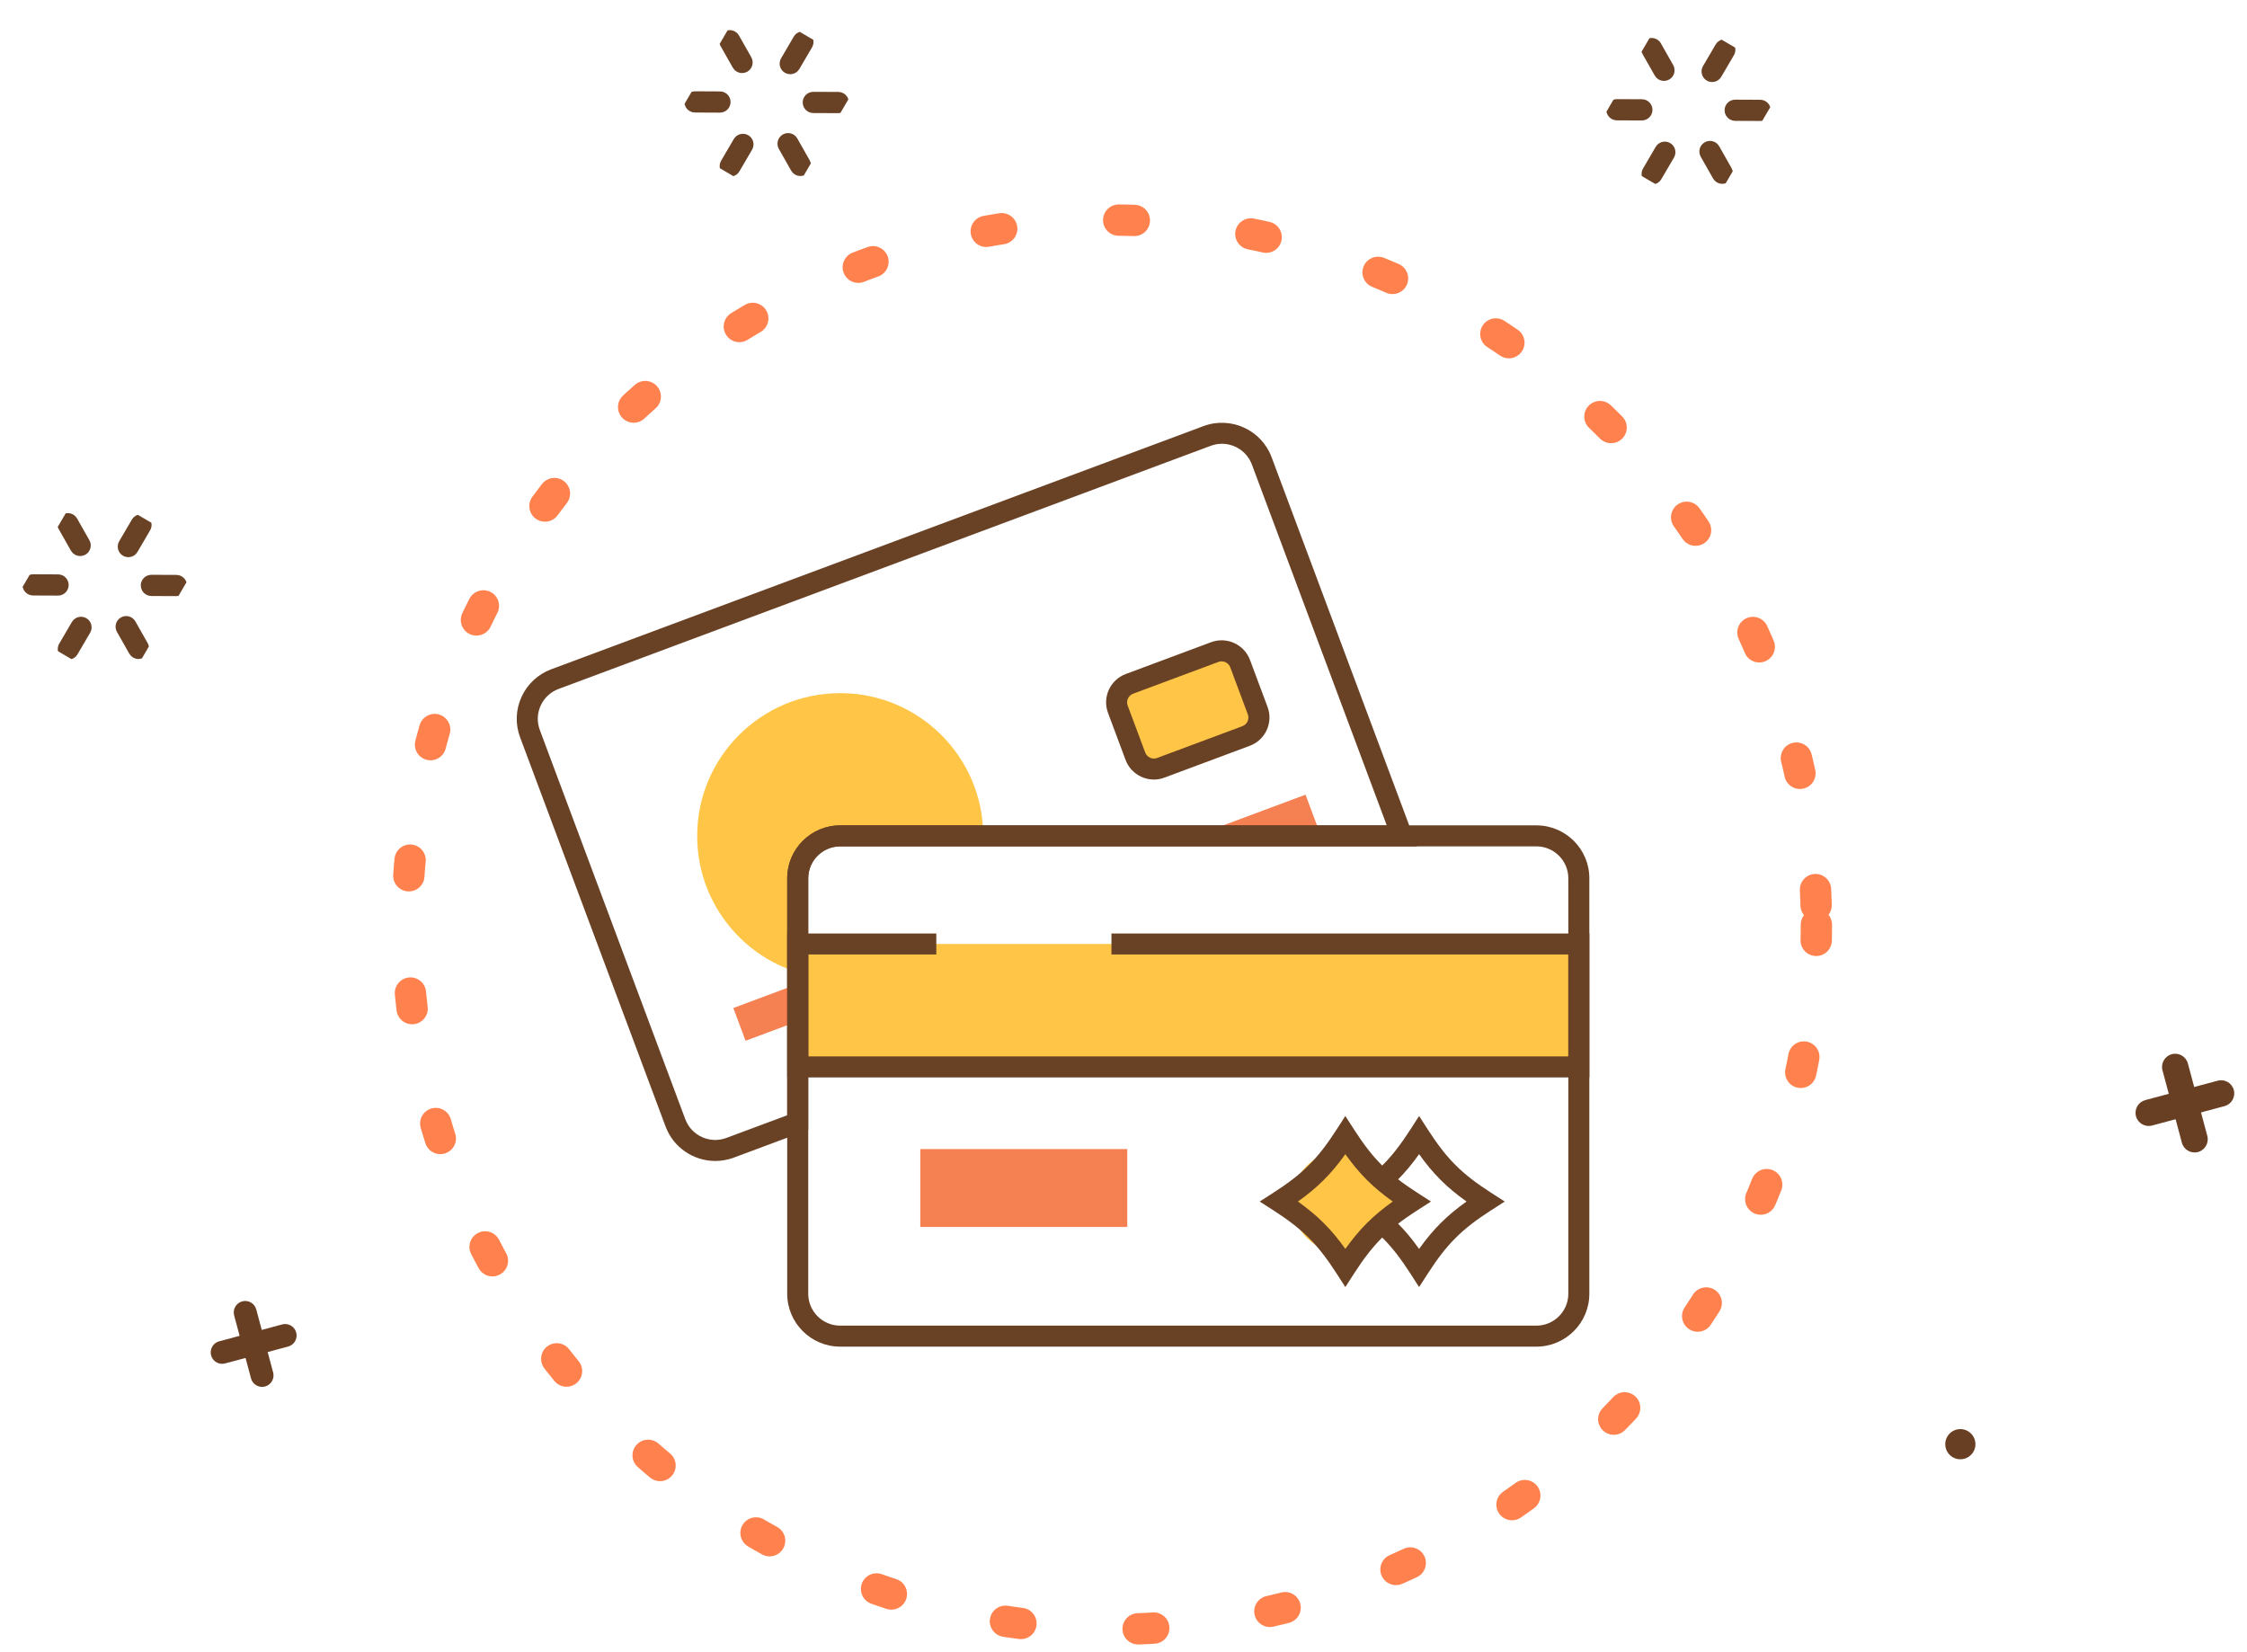 <svg width="287" height="211" viewBox="0 0 287 211" fill="none" xmlns="http://www.w3.org/2000/svg">
<path d="M36.801 171.989L28.753 174.145C27.971 174.355 27.17 173.892 26.961 173.11C26.752 172.332 27.213 171.528 27.995 171.319L36.043 169.162C36.822 168.953 37.627 169.418 37.835 170.197C38.045 170.979 37.58 171.78 36.801 171.989Z" fill="#693F23"/>
<path d="M33.854 177.092C33.075 177.3 32.272 176.839 32.062 176.057L29.906 168.009C29.697 167.23 30.159 166.427 30.941 166.217C31.72 166.008 32.523 166.47 32.732 167.252L34.889 175.3C35.094 176.079 34.633 176.883 33.854 177.092Z" fill="#693F23"/>
<g clip-path="url(#clip0_0_1)">
<path d="M92.967 21.73C92.68 21.562 92.584 21.192 92.753 20.904L94.372 18.139C94.541 17.851 94.91 17.753 95.197 17.922C95.484 18.09 95.58 18.46 95.411 18.748L93.792 21.512C93.624 21.799 93.254 21.898 92.967 21.73Z" fill="#694024" stroke="#694125" stroke-width="1.5" stroke-miterlimit="10"/>
<path d="M100.629 8.646C100.342 8.478 100.246 8.108 100.415 7.82L102.034 5.055C102.203 4.767 102.573 4.67 102.86 4.838C103.146 5.006 103.242 5.376 103.073 5.664L101.454 8.428C101.286 8.717 100.916 8.814 100.629 8.646Z" fill="#694024" stroke="#694125" stroke-width="1.5" stroke-miterlimit="10"/>
<path d="M103.572 13.607C103.392 13.501 103.272 13.306 103.274 13.08C103.277 12.747 103.55 12.477 103.883 12.479L107.075 12.493C107.408 12.494 107.676 12.767 107.673 13.101C107.671 13.434 107.398 13.704 107.065 13.702L103.873 13.688C103.763 13.687 103.66 13.658 103.572 13.607Z" fill="#694024" stroke="#694125" stroke-width="1.5" stroke-miterlimit="10"/>
<path d="M88.461 13.54C88.281 13.435 88.16 13.239 88.163 13.014C88.166 12.68 88.439 12.411 88.772 12.412L91.964 12.427C92.297 12.428 92.565 12.701 92.562 13.034C92.559 13.368 92.286 13.637 91.953 13.636L88.761 13.622C88.651 13.621 88.549 13.591 88.461 13.54Z" fill="#694024" stroke="#694125" stroke-width="1.5" stroke-miterlimit="10"/>
<path d="M94.475 8.503C94.388 8.452 94.31 8.376 94.257 8.281L92.683 5.504C92.519 5.215 92.621 4.845 92.911 4.679C93.2 4.514 93.569 4.614 93.733 4.904L95.307 7.681C95.471 7.97 95.37 8.34 95.08 8.506C94.885 8.618 94.656 8.609 94.475 8.503Z" fill="#694024" stroke="#694125" stroke-width="1.5" stroke-miterlimit="10"/>
<path d="M101.925 21.652C101.837 21.601 101.761 21.525 101.707 21.43L100.133 18.653C99.969 18.363 100.07 17.993 100.36 17.828C100.649 17.662 101.018 17.762 101.182 18.052L102.756 20.829C102.921 21.119 102.819 21.489 102.529 21.654C102.334 21.767 102.105 21.757 101.925 21.652Z" fill="#694024" stroke="#694125" stroke-width="1.5" stroke-miterlimit="10"/>
</g>
<g clip-path="url(#clip1_0_1)">
<path d="M8.424 83.417C8.137 83.249 8.041 82.879 8.21 82.591L9.829 79.827C9.998 79.538 10.367 79.441 10.654 79.609C10.941 79.777 11.037 80.147 10.868 80.435L9.249 83.2C9.082 83.486 8.711 83.585 8.424 83.417Z" fill="#694024" stroke="#694125" stroke-width="1.5" stroke-miterlimit="10"/>
<path d="M16.086 70.333C15.799 70.165 15.703 69.795 15.872 69.507L17.491 66.743C17.66 66.454 18.03 66.357 18.317 66.525C18.604 66.693 18.699 67.063 18.53 67.351L16.912 70.116C16.743 70.404 16.373 70.501 16.086 70.333Z" fill="#694024" stroke="#694125" stroke-width="1.5" stroke-miterlimit="10"/>
<path d="M19.029 75.294C18.849 75.189 18.729 74.993 18.731 74.768C18.734 74.434 19.007 74.165 19.34 74.166L22.532 74.18C22.865 74.182 23.133 74.454 23.13 74.788C23.128 75.122 22.855 75.391 22.522 75.39L19.33 75.376C19.22 75.375 19.117 75.345 19.029 75.294Z" fill="#694024" stroke="#694125" stroke-width="1.5" stroke-miterlimit="10"/>
<path d="M3.918 75.228C3.738 75.122 3.618 74.927 3.62 74.701C3.623 74.368 3.896 74.098 4.229 74.1L7.421 74.114C7.754 74.115 8.022 74.388 8.019 74.722C8.016 75.055 7.743 75.325 7.41 75.323L4.218 75.309C4.108 75.308 4.006 75.279 3.918 75.228Z" fill="#694024" stroke="#694125" stroke-width="1.5" stroke-miterlimit="10"/>
<path d="M9.932 70.191C9.845 70.14 9.767 70.064 9.715 69.969L8.14 67.192C7.976 66.902 8.078 66.532 8.368 66.367C8.657 66.201 9.026 66.302 9.19 66.591L10.764 69.368C10.928 69.658 10.827 70.028 10.537 70.193C10.342 70.306 10.113 70.296 9.932 70.191Z" fill="#694024" stroke="#694125" stroke-width="1.5" stroke-miterlimit="10"/>
<path d="M17.381 83.339C17.294 83.288 17.218 83.213 17.164 83.117L15.59 80.34C15.426 80.051 15.527 79.681 15.817 79.515C16.107 79.35 16.475 79.45 16.639 79.74L18.213 82.517C18.378 82.806 18.276 83.176 17.986 83.342C17.791 83.454 17.562 83.445 17.381 83.339Z" fill="#694024" stroke="#694125" stroke-width="1.5" stroke-miterlimit="10"/>
</g>
<circle cx="142" cy="118.109" r="90" stroke="#FF814E" stroke-width="4" stroke-linecap="round" stroke-dasharray="2 15"/>
<g clip-path="url(#clip2_0_1)">
<path d="M101.89 112.177C101.89 109.187 104.318 106.761 107.313 106.761H125.582C125.573 96.694 117.399 88.533 107.315 88.533C97.226 88.533 89.049 96.7 89.049 106.776C89.049 114.963 94.451 121.892 101.89 124.199V112.177V112.177Z" fill="#FEC546"/>
<path d="M159.156 94.006L148.264 98.066C146.959 98.553 145.506 97.89 145.018 96.587L142.777 90.589C142.289 89.285 142.954 87.835 144.259 87.347L155.151 83.287C156.456 82.8 157.908 83.463 158.396 84.766L160.637 90.764C161.125 92.068 160.461 93.519 159.156 94.006Z" fill="#FEC546"/>
<path d="M181.256 164.39L180.127 162.64C177.708 158.891 175.825 157.011 172.071 154.594L170.318 153.467L172.071 152.339C175.825 149.922 177.708 148.042 180.127 144.293L181.256 142.543L182.385 144.293C184.805 148.042 186.688 149.922 190.442 152.339L192.194 153.467L190.442 154.594C186.688 157.011 184.805 158.891 182.385 162.64L181.256 164.39ZM175.198 153.467C177.722 155.263 179.46 156.996 181.256 159.517C183.055 156.996 184.791 155.26 187.315 153.467C184.791 151.67 183.052 149.937 181.256 147.416C179.457 149.937 177.722 151.67 175.198 153.467Z" fill="#694125"/>
<path d="M201.659 120.568H101.891V136.27H201.659V120.568Z" fill="#FEC546"/>
<path d="M203 137.615H100.547V119.229H119.59V121.91H103.232V134.931H200.315V121.91H141.96V119.229H203V137.615Z" fill="#694125"/>
<path d="M143.98 146.766H117.547V156.715H143.98V146.766Z" fill="#F58051"/>
<path d="M171.5 160C175.09 160 178 157.09 178 153.5C178 149.91 175.09 147 171.5 147C167.91 147 165 149.91 165 153.5C165 157.09 167.91 160 171.5 160Z" fill="#FEC546"/>
<path d="M171.835 164.39L170.705 162.64C168.286 158.891 166.403 157.011 162.649 154.594L160.896 153.467L162.649 152.339C166.403 149.922 168.286 148.042 170.705 144.293L171.835 142.543L172.964 144.293C175.383 148.042 177.266 149.922 181.02 152.339L182.773 153.467L181.02 154.594C177.266 157.011 175.383 158.891 172.964 162.64L171.835 164.39ZM165.776 153.467C168.3 155.263 170.038 156.996 171.835 159.517C173.633 156.996 175.369 155.26 177.893 153.467C175.369 151.67 173.631 149.937 171.835 147.416C170.038 149.937 168.3 151.67 165.776 153.467Z" fill="#694125"/>
<path d="M147.38 99.569C146.835 99.569 146.289 99.451 145.778 99.217C144.839 98.79 144.123 98.02 143.762 97.054L141.522 91.056C140.777 89.061 141.793 86.834 143.791 86.088L154.683 82.027C156.681 81.283 158.91 82.298 159.658 84.294L161.899 90.292C162.26 91.258 162.222 92.308 161.795 93.245C161.368 94.182 160.597 94.897 159.629 95.258L148.738 99.318C148.293 99.488 147.837 99.569 147.38 99.569ZM156.032 84.47C155.896 84.47 155.754 84.493 155.622 84.545L144.727 88.605C144.118 88.833 143.806 89.513 144.034 90.122L146.275 96.12C146.384 96.414 146.604 96.651 146.89 96.78C147.175 96.91 147.496 96.922 147.793 96.812L158.685 92.752C158.98 92.642 159.217 92.423 159.346 92.138C159.476 91.852 159.488 91.532 159.378 91.235L157.137 85.237C156.961 84.764 156.511 84.47 156.032 84.47Z" fill="#694125"/>
<path d="M165.431 106.762L168.312 105.686L166.747 101.502L152.639 106.762H165.431Z" fill="#F58051"/>
<path d="M101.891 125.68L93.664 128.748L95.229 132.932L101.891 130.449V125.68Z" fill="#F58051"/>
<path d="M91.359 148.285C88.616 148.285 86.028 146.606 85.015 143.89L66.431 94.177C65.798 92.487 65.865 90.65 66.615 89.009C67.366 87.368 68.712 86.117 70.404 85.485L153.713 54.427C157.207 53.124 161.111 54.903 162.416 58.395L180.994 108.102H107.313C105.063 108.102 103.232 109.931 103.232 112.177V144.314L93.715 147.861C92.941 148.149 92.144 148.285 91.359 148.285ZM156.072 56.682C155.598 56.682 155.119 56.766 154.648 56.939L71.342 87.997C70.323 88.378 69.512 89.133 69.058 90.122C68.605 91.111 68.567 92.219 68.948 93.237L87.53 142.953C88.315 145.058 90.672 146.13 92.777 145.343L100.547 142.448V112.177C100.547 108.451 103.582 105.421 107.313 105.421H177.125L159.898 59.333C159.286 57.697 157.726 56.682 156.072 56.682Z" fill="#694125"/>
<path d="M196.235 172H107.312C103.582 172 100.547 168.969 100.547 165.243V112.177C100.547 108.451 103.582 105.42 107.312 105.42H196.235C199.965 105.42 203 108.451 203 112.177V165.243C203 168.966 199.965 172 196.235 172ZM107.312 108.102C105.063 108.102 103.232 109.93 103.232 112.177V165.243C103.232 167.49 105.063 169.318 107.312 169.318H196.235C198.484 169.318 200.315 167.49 200.315 165.243V112.177C200.315 109.93 198.484 108.102 196.235 108.102H107.312Z" fill="#694125"/>
</g>
<path d="M284.127 141.28L274.879 143.758C273.98 143.999 273.061 143.468 272.82 142.569C272.58 141.674 273.11 140.751 274.009 140.51L283.257 138.032C284.152 137.792 285.076 138.326 285.316 139.221C285.556 140.12 285.022 141.04 284.127 141.28Z" fill="#693F23"/>
<path d="M280.742 147.143C279.847 147.382 278.923 146.853 278.683 145.954L276.205 136.706C275.965 135.811 276.495 134.888 277.393 134.647C278.288 134.407 279.212 134.937 279.452 135.836L281.93 145.084C282.167 145.98 281.637 146.903 280.742 147.143Z" fill="#693F23"/>
<g clip-path="url(#clip3_0_1)">
<path d="M210.717 22.73C210.43 22.562 210.334 22.192 210.503 21.904L212.122 19.139C212.291 18.851 212.66 18.753 212.947 18.922C213.234 19.09 213.33 19.46 213.161 19.748L211.542 22.512C211.375 22.799 211.004 22.898 210.717 22.73Z" fill="#694024" stroke="#694125" stroke-width="1.5" stroke-miterlimit="10"/>
<path d="M218.379 9.646C218.092 9.478 217.996 9.108 218.165 8.82L219.784 6.055C219.953 5.767 220.323 5.67 220.61 5.838C220.896 6.006 220.992 6.376 220.823 6.664L219.204 9.428C219.036 9.717 218.666 9.814 218.379 9.646Z" fill="#694024" stroke="#694125" stroke-width="1.5" stroke-miterlimit="10"/>
<path d="M221.322 14.607C221.142 14.501 221.022 14.306 221.024 14.08C221.027 13.747 221.3 13.477 221.633 13.479L224.825 13.493C225.158 13.494 225.426 13.767 225.423 14.101C225.421 14.434 225.148 14.704 224.815 14.702L221.623 14.688C221.513 14.687 221.41 14.658 221.322 14.607Z" fill="#694024" stroke="#694125" stroke-width="1.5" stroke-miterlimit="10"/>
<path d="M206.211 14.54C206.031 14.435 205.91 14.239 205.913 14.014C205.916 13.68 206.189 13.411 206.522 13.412L209.714 13.427C210.047 13.428 210.315 13.701 210.312 14.034C210.309 14.368 210.036 14.637 209.703 14.636L206.511 14.622C206.401 14.621 206.299 14.591 206.211 14.54Z" fill="#694024" stroke="#694125" stroke-width="1.5" stroke-miterlimit="10"/>
<path d="M212.225 9.503C212.138 9.452 212.06 9.376 212.008 9.281L210.433 6.504C210.269 6.215 210.371 5.845 210.661 5.679C210.95 5.514 211.319 5.614 211.483 5.904L213.057 8.681C213.221 8.97 213.12 9.34 212.83 9.506C212.635 9.618 212.406 9.609 212.225 9.503Z" fill="#694024" stroke="#694125" stroke-width="1.5" stroke-miterlimit="10"/>
<path d="M219.675 22.652C219.587 22.601 219.511 22.525 219.457 22.43L217.883 19.653C217.719 19.363 217.82 18.993 218.11 18.828C218.399 18.662 218.768 18.762 218.932 19.052L220.506 21.829C220.671 22.119 220.569 22.489 220.279 22.654C220.084 22.767 219.855 22.757 219.675 22.652Z" fill="#694024" stroke="#694125" stroke-width="1.5" stroke-miterlimit="10"/>
</g>
<path d="M252.248 183.961C252.524 184.99 251.912 186.046 250.886 186.321C249.857 186.597 248.801 185.985 248.526 184.959C248.251 183.932 248.859 182.875 249.888 182.599C250.915 182.324 251.973 182.935 252.248 183.961Z" fill="#693F23"/>
<defs>
<clipPath id="clip0_0_1">
<rect width="17.765" height="20.187" fill="white" transform="translate(95.203) rotate(30.356)"/>
</clipPath>
<clipPath id="clip1_0_1">
<rect width="17.765" height="20.187" fill="white" transform="translate(10.66 61.688) rotate(30.356)"/>
</clipPath>
<clipPath id="clip2_0_1">
<rect width="137" height="118" fill="white" transform="translate(66 54)"/>
</clipPath>
<clipPath id="clip3_0_1">
<rect width="17.765" height="20.187" fill="white" transform="translate(212.953 1) rotate(30.356)"/>
</clipPath>
</defs>
</svg>
